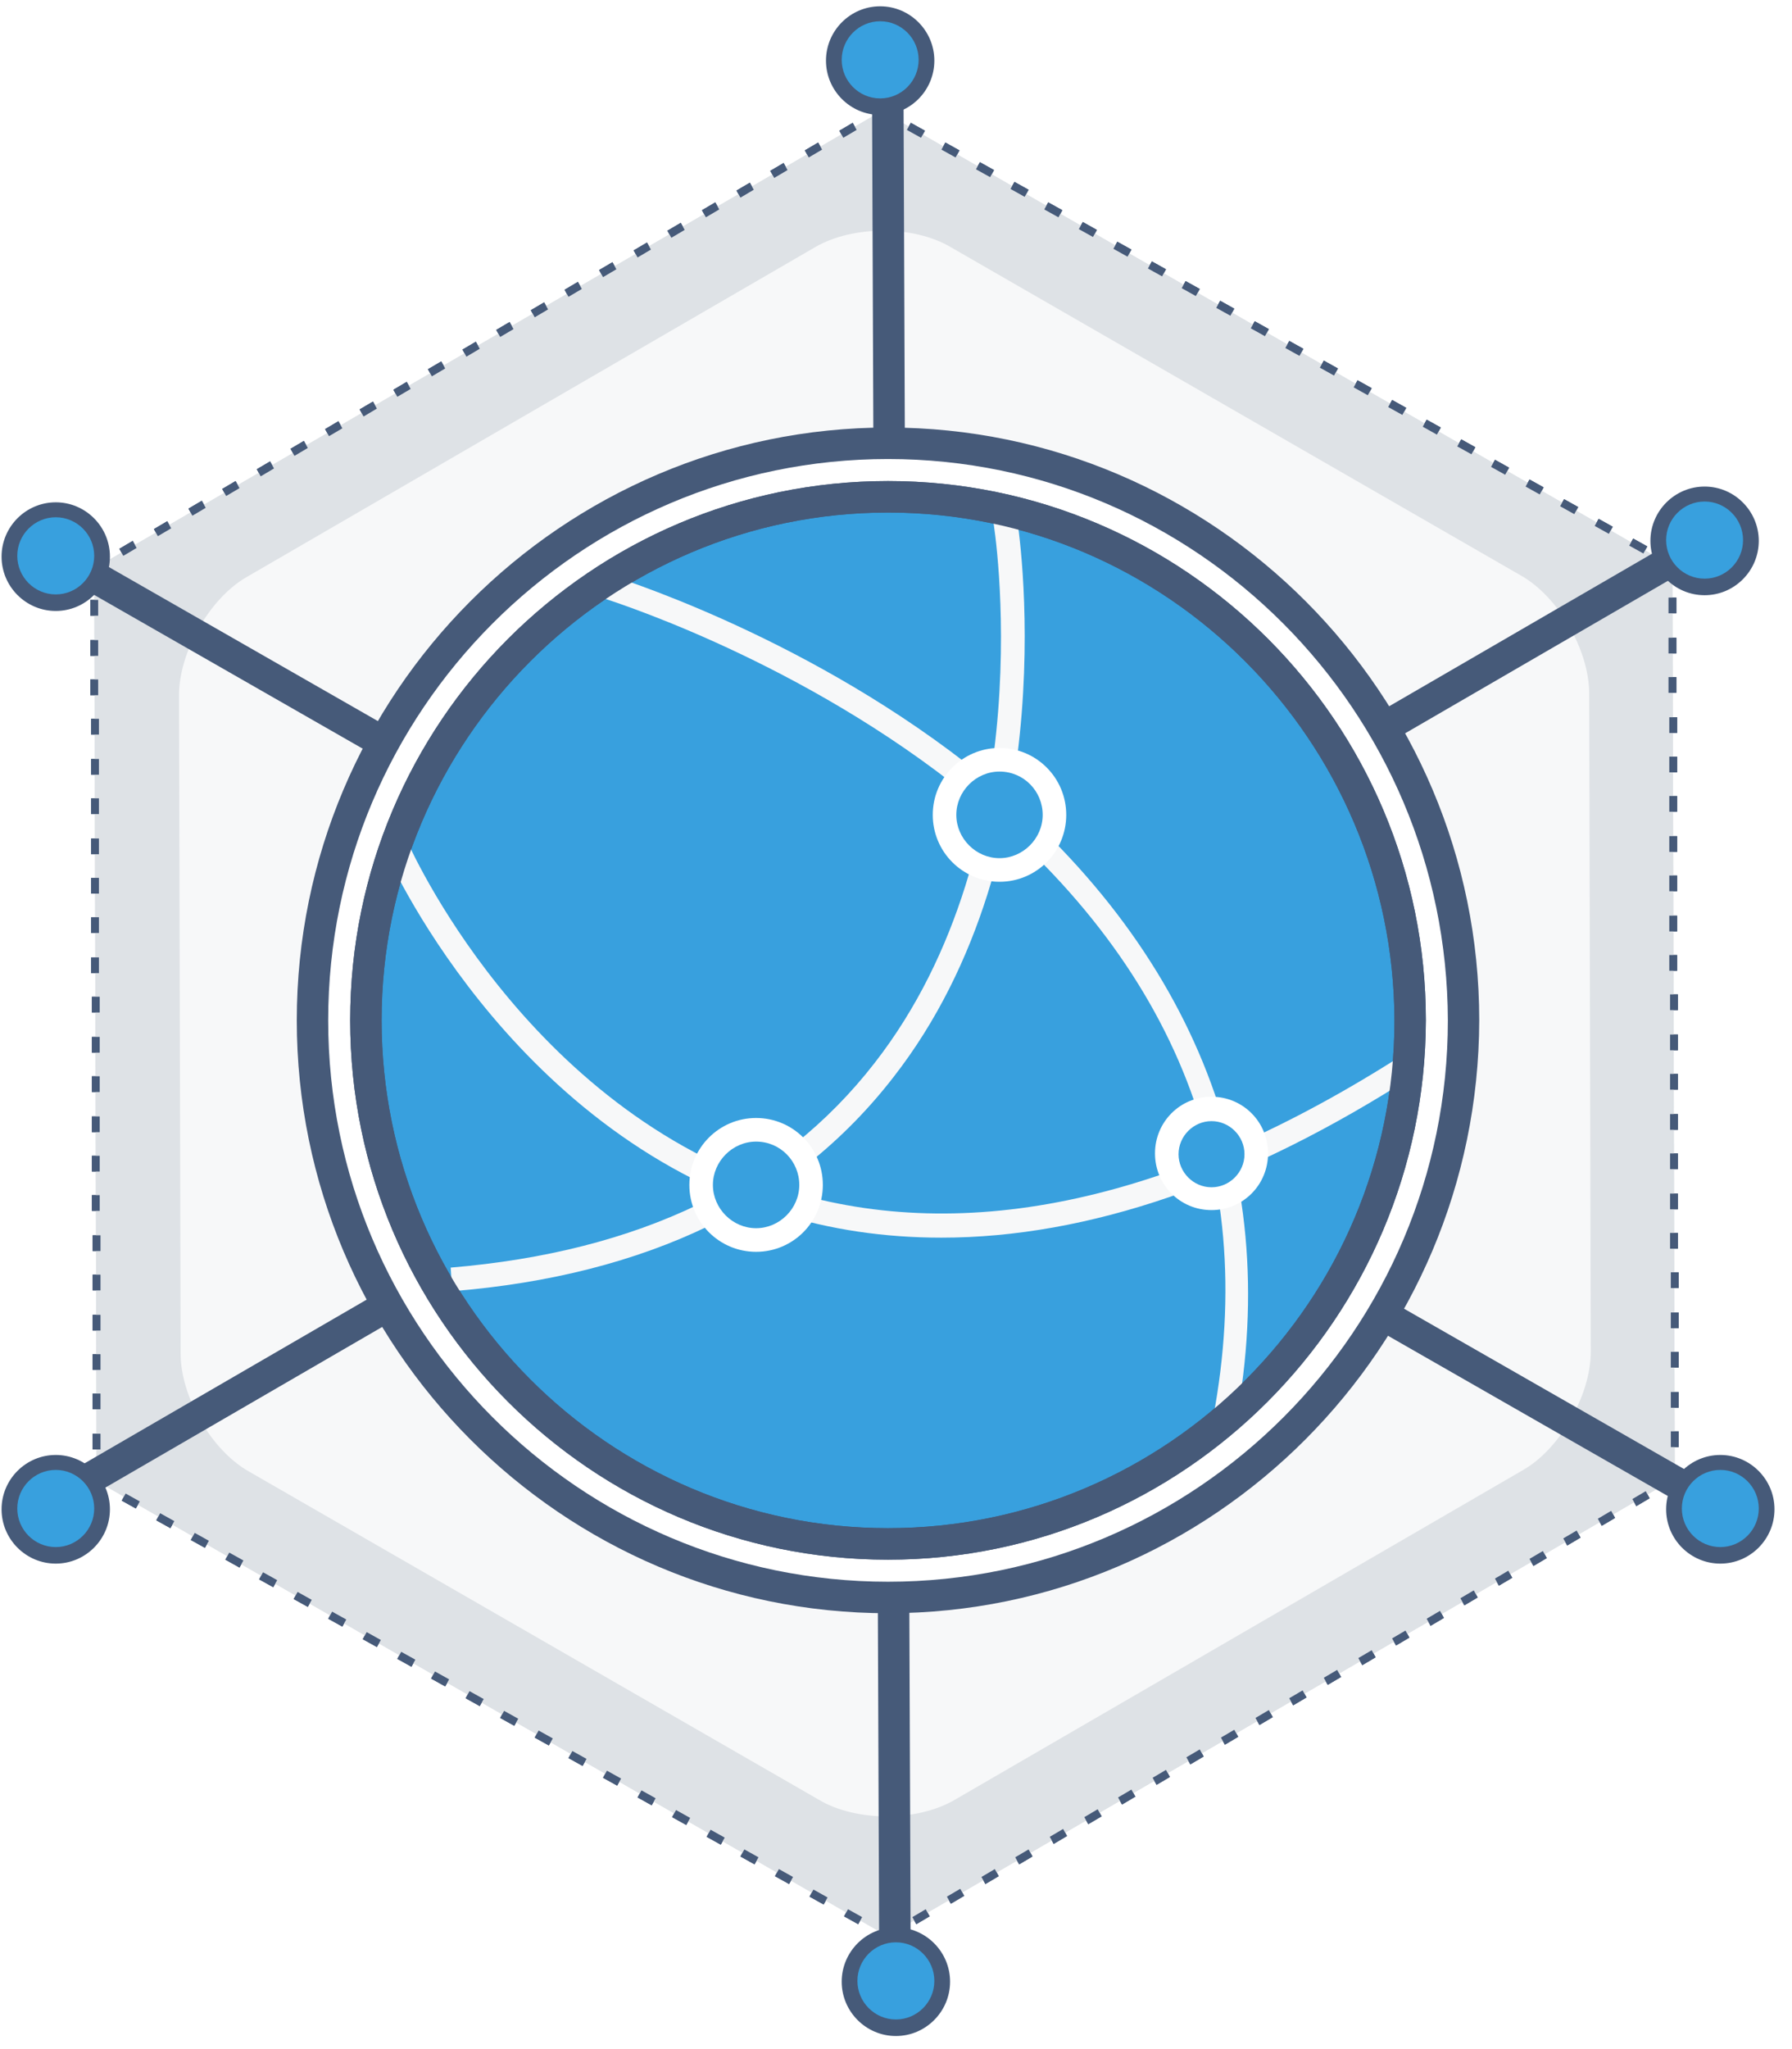 <?xml version="1.0" encoding="UTF-8"?>
<svg width="70px" height="80px" viewBox="0 0 70 80" version="1.1" xmlns="http://www.w3.org/2000/svg" xmlns:xlink="http://www.w3.org/1999/xlink">
    <!-- Generator: Sketch 44.1 (41455) - http://www.bohemiancoding.com/sketch -->
    <title>未标题-3</title>
    <desc>Created with Sketch.</desc>
    <defs></defs>
    <g id="首页" stroke="none" stroke-width="1" fill="none" fill-rule="evenodd">
        <g transform="translate(-673, -721)">
            <rect id="Rectangle-Copy-2" fill="#F8F8F8" x="0" y="511" width="1415" height="655"></rect>
            <g id="Group-2" transform="translate(558, 693)" fill="#FFFFFF">
                <rect id="Rectangle-Copy-6" x="0" y="0" width="300" height="379.119" rx="4"></rect>
            </g>
            <g id="未标题-3" transform="translate(673, 721)" fill-rule="nonzero">
                <g id="XMLID_80_" transform="translate(3.374, 3.996)">
                    <g id="XMLID_29_" transform="translate(0.307, 0.307)" fill="#DEE2E6">
                        <polygon id="Shape" points="0.092 53.515 0 17.89 30.763 0.031 61.648 17.797 61.74 53.423 30.977 71.282"></polygon>
                    </g>
                    <g id="XMLID_16_" fill="#465A79">
                        <g id="XMLID_28_" transform="translate(0, 53.484)">
                            <polygon id="XMLID_399_" points="0.613 0.615 0.245 0.43 0.245 0.031 0.552 0.031 0.552 0.246 0.767 0.369"></polygon>
                        </g>
                        <g id="XMLID_27_" transform="translate(0, 19.365)">
                            <path d="M0.245,33.228 L0.245,32.613 L0.552,32.613 L0.552,33.228 L0.245,33.228 Z M0.245,31.66 L0.245,31.045 L0.552,31.045 L0.552,31.66 L0.245,31.66 Z M0.245,30.123 L0.245,29.509 L0.552,29.509 L0.552,30.123 L0.245,30.123 Z M0.245,28.586 L0.245,27.972 L0.552,27.972 L0.552,28.586 L0.245,28.586 Z M0.245,27.019 L0.245,26.404 L0.552,26.404 L0.552,27.019 L0.245,27.019 Z M0.245,25.482 L0.245,24.867 L0.552,24.867 L0.552,25.482 L0.245,25.482 Z M0.215,23.914 L0.215,23.299 L0.521,23.299 L0.521,23.914 L0.215,23.914 Z M0.215,22.377 L0.215,21.763 L0.521,21.763 L0.521,22.377 L0.215,22.377 Z M0.215,20.84 L0.215,20.226 L0.521,20.226 L0.521,20.84 L0.215,20.84 Z M0.215,19.273 L0.215,18.658 L0.521,18.658 L0.521,19.273 L0.215,19.273 Z M0.215,17.736 L0.215,17.121 L0.521,17.121 L0.521,17.736 L0.215,17.736 Z M0.215,16.168 L0.215,15.553 L0.521,15.553 L0.521,16.168 L0.215,16.168 Z M0.184,14.631 L0.184,14.017 L0.491,14.017 L0.491,14.631 L0.184,14.631 Z M0.184,13.064 L0.184,12.449 L0.491,12.449 L0.491,13.064 L0.184,13.064 Z M0.184,11.527 L0.184,10.912 L0.491,10.912 L0.491,11.527 L0.184,11.527 Z M0.184,9.99 L0.184,9.375 L0.491,9.375 L0.491,9.99 L0.184,9.99 Z M0.184,8.422 L0.184,7.807 L0.491,7.807 L0.491,8.422 L0.184,8.422 Z M0.184,6.885 L0.184,6.271 L0.491,6.271 L0.491,6.885 L0.184,6.885 Z M0.184,5.318 L0.184,4.703 L0.491,4.703 L0.491,5.318 L0.184,5.318 Z M0.153,3.781 L0.153,3.166 L0.46,3.166 L0.46,3.781 L0.153,3.781 Z M0.153,2.244 L0.153,1.629 L0.46,1.629 L0.46,2.244 L0.153,2.244 Z M0.153,0.676 L0.153,0.061 L0.46,0.061 L0.46,0.676 L0.153,0.676 Z" id="XMLID_376_"></path>
                        </g>
                        <g id="XMLID_26_" transform="translate(0, 17.828)">
                            <polygon id="XMLID_375_" points="0.153 0.676 0.153 0.277 0.491 0.061 0.644 0.338 0.46 0.461 0.46 0.676"></polygon>
                        </g>
                        <g id="XMLID_25_" transform="translate(1.227, 0.615)">
                            <path d="M0.215,17.09 L0.061,16.814 L0.583,16.506 L0.736,16.783 L0.215,17.09 Z M1.564,16.322 L1.411,16.045 L1.932,15.738 L2.086,16.015 L1.564,16.322 Z M2.914,15.523 L2.76,15.246 L3.282,14.939 L3.435,15.215 L2.914,15.523 Z M4.233,14.754 L4.079,14.478 L4.601,14.17 L4.754,14.447 L4.233,14.754 Z M5.582,13.986 L5.429,13.709 L5.95,13.402 L6.103,13.678 L5.582,13.986 Z M6.901,13.187 L6.748,12.91 L7.269,12.603 L7.422,12.879 L6.901,13.187 Z M8.25,12.418 L8.097,12.142 L8.618,11.834 L8.772,12.111 L8.25,12.418 Z M9.6,11.65 L9.447,11.373 L9.968,11.066 L10.121,11.342 L9.6,11.65 Z M10.919,10.881 L10.765,10.605 L11.287,10.297 L11.44,10.574 L10.919,10.881 Z M12.268,10.082 L12.115,9.805 L12.636,9.498 L12.79,9.775 L12.268,10.082 Z M13.618,9.314 L13.464,9.037 L13.986,8.73 L14.139,9.006 L13.618,9.314 Z M14.937,8.545 L14.783,8.269 L15.305,7.961 L15.458,8.238 L14.937,8.545 Z M16.286,7.777 L16.133,7.5 L16.654,7.193 L16.808,7.469 L16.286,7.777 Z M17.605,6.978 L17.452,6.701 L17.973,6.394 L18.126,6.67 L17.605,6.978 Z M18.954,6.209 L18.801,5.932 L19.323,5.625 L19.476,5.902 L18.954,6.209 Z M20.304,5.441 L20.151,5.164 L20.672,4.857 L20.825,5.133 L20.304,5.441 Z M21.623,4.672 L21.469,4.396 L21.991,4.088 L22.144,4.365 L21.623,4.672 Z M22.972,3.873 L22.819,3.596 L23.34,3.289 L23.494,3.566 L22.972,3.873 Z M24.322,3.105 L24.168,2.828 L24.69,2.521 L24.843,2.797 L24.322,3.105 Z M25.641,2.336 L25.487,2.059 L26.009,1.752 L26.162,2.029 L25.641,2.336 Z M26.99,1.537 L26.837,1.26 L27.358,0.953 L27.512,1.23 L26.99,1.537 Z M28.34,0.768 L28.186,0.492 L28.708,0.184 L28.861,0.461 L28.34,0.768 Z" id="XMLID_352_"></path>
                        </g>
                        <g id="XMLID_24_" transform="translate(30.671, 0)">
                            <polygon id="XMLID_351_" points="0.215 0.615 0.061 0.338 0.399 0.154 0.736 0.338 0.583 0.615 0.399 0.492"></polygon>
                        </g>
                        <g id="XMLID_23_" transform="translate(31.898, 0.615)">
                            <path d="M28.922,16.998 L28.37,16.691 L28.524,16.414 L29.076,16.722 L28.922,16.998 Z M27.573,16.23 L27.021,15.922 L27.174,15.646 L27.726,15.953 L27.573,16.23 Z M26.223,15.461 L25.671,15.154 L25.825,14.877 L26.377,15.185 L26.223,15.461 Z M24.874,14.693 L24.322,14.385 L24.475,14.109 L25.027,14.416 L24.874,14.693 Z M23.524,13.924 L22.972,13.617 L23.126,13.34 L23.678,13.648 L23.524,13.924 Z M22.206,13.125 L21.653,12.818 L21.807,12.541 L22.359,12.849 L22.206,13.125 Z M20.856,12.357 L20.304,12.049 L20.457,11.773 L21.009,12.08 L20.856,12.357 Z M19.507,11.588 L18.954,11.281 L19.108,11.004 L19.66,11.312 L19.507,11.588 Z M18.157,10.82 L17.605,10.512 L17.758,10.236 L18.31,10.543 L18.157,10.82 Z M16.838,10.051 L16.286,9.744 L16.439,9.467 L16.992,9.775 L16.838,10.051 Z M15.489,9.283 L14.937,8.976 L15.09,8.699 L15.642,9.006 L15.489,9.283 Z M14.139,8.514 L13.587,8.207 L13.74,7.93 L14.293,8.238 L14.139,8.514 Z M12.79,7.715 L12.238,7.408 L12.391,7.131 L12.943,7.439 L12.79,7.715 Z M11.44,6.947 L10.888,6.639 L11.041,6.363 L11.594,6.67 L11.44,6.947 Z M10.121,6.178 L9.569,5.871 L9.723,5.594 L10.275,5.902 L10.121,6.178 Z M8.772,5.41 L8.22,5.103 L8.373,4.826 L8.925,5.133 L8.772,5.41 Z M7.422,4.641 L6.87,4.334 L7.024,4.057 L7.576,4.365 L7.422,4.641 Z M6.073,3.873 L5.521,3.566 L5.674,3.289 L6.226,3.596 L6.073,3.873 Z M4.754,3.074 L4.202,2.766 L4.355,2.49 L4.907,2.797 L4.754,3.074 Z M3.404,2.305 L2.852,1.998 L3.006,1.721 L3.558,2.029 L3.404,2.305 Z M2.055,1.537 L1.503,1.23 L1.656,0.953 L2.208,1.26 L2.055,1.537 Z M0.705,0.768 L0.153,0.461 L0.307,0.184 L0.859,0.492 L0.705,0.768 Z" id="XMLID_328_"></path>
                        </g>
                        <g id="XMLID_22_" transform="translate(61.341, 17.828)">
                            <polygon id="XMLID_327_" points="0.46 0.584 0.46 0.369 0.276 0.246 0.429 0 0.767 0.184 0.767 0.584"></polygon>
                        </g>
                        <g id="XMLID_21_" transform="translate(61.648, 19.058)">
                            <path d="M0.245,33.443 L0.245,32.828 L0.552,32.828 L0.552,33.443 L0.245,33.443 Z M0.245,31.906 L0.245,31.291 L0.552,31.291 L0.552,31.906 L0.245,31.906 Z M0.245,30.338 L0.245,29.724 L0.552,29.724 L0.552,30.338 L0.245,30.338 Z M0.245,28.802 L0.245,28.187 L0.552,28.187 L0.552,28.802 L0.245,28.802 Z M0.245,27.234 L0.245,26.619 L0.552,26.619 L0.552,27.234 L0.245,27.234 Z M0.215,25.697 L0.215,25.082 L0.521,25.082 L0.521,25.697 L0.215,25.697 Z M0.215,24.16 L0.215,23.545 L0.521,23.545 L0.521,24.16 L0.215,24.16 Z M0.215,22.592 L0.215,21.978 L0.521,21.978 L0.521,22.592 L0.215,22.592 Z M0.215,21.056 L0.215,20.441 L0.521,20.441 L0.521,21.056 L0.215,21.056 Z M0.215,19.488 L0.215,18.873 L0.521,18.873 L0.521,19.488 L0.215,19.488 Z M0.215,17.951 L0.215,17.336 L0.521,17.336 L0.521,17.951 L0.215,17.951 Z M0.215,16.383 L0.215,15.769 L0.521,15.769 L0.521,16.383 L0.215,16.383 Z M0.184,14.846 L0.184,14.232 L0.491,14.232 L0.491,14.846 L0.184,14.846 Z M0.184,13.31 L0.184,12.695 L0.491,12.695 L0.491,13.31 L0.184,13.31 Z M0.184,11.742 L0.184,11.127 L0.491,11.127 L0.491,11.742 L0.184,11.742 Z M0.184,10.205 L0.184,9.59 L0.491,9.59 L0.491,10.205 L0.184,10.205 Z M0.184,8.637 L0.184,8.023 L0.491,8.023 L0.491,8.637 L0.184,8.637 Z M0.184,7.1 L0.184,6.486 L0.491,6.486 L0.491,7.1 L0.184,7.1 Z M0.184,5.564 L0.184,4.949 L0.491,4.949 L0.491,5.564 L0.184,5.564 Z M0.153,3.996 L0.153,3.381 L0.46,3.381 L0.46,3.996 L0.153,3.996 Z M0.153,2.459 L0.153,1.844 L0.46,1.844 L0.46,2.459 L0.153,2.459 Z M0.153,0.891 L0.153,0.277 L0.46,0.277 L0.46,0.891 L0.153,0.891 Z" id="XMLID_304_"></path>
                        </g>
                        <g id="XMLID_20_" transform="translate(61.648, 53.177)">
                            <polygon id="XMLID_303_" points="0.215 0.861 0.061 0.584 0.245 0.461 0.245 0.246 0.552 0.246 0.552 0.645"></polygon>
                        </g>
                        <g id="XMLID_19_" transform="translate(32.204, 54.099)">
                            <path d="M0.215,17.029 L0.061,16.752 L0.583,16.445 L0.736,16.722 L0.215,17.029 Z M1.564,16.23 L1.411,15.953 L1.932,15.646 L2.086,15.922 L1.564,16.23 Z M2.914,15.461 L2.76,15.185 L3.282,14.877 L3.435,15.154 L2.914,15.461 Z M4.233,14.693 L4.079,14.416 L4.601,14.109 L4.754,14.385 L4.233,14.693 Z M5.582,13.894 L5.429,13.617 L5.95,13.31 L6.103,13.586 L5.582,13.894 Z M6.932,13.125 L6.778,12.849 L7.3,12.541 L7.453,12.818 L6.932,13.125 Z M8.25,12.357 L8.097,12.08 L8.618,11.773 L8.772,12.049 L8.25,12.357 Z M9.6,11.588 L9.447,11.312 L9.968,11.004 L10.121,11.281 L9.6,11.588 Z M10.919,10.789 L10.765,10.512 L11.287,10.205 L11.44,10.482 L10.919,10.789 Z M12.268,10.021 L12.115,9.744 L12.636,9.437 L12.79,9.713 L12.268,10.021 Z M13.618,9.252 L13.464,8.976 L13.986,8.668 L14.139,8.945 L13.618,9.252 Z M14.937,8.484 L14.783,8.207 L15.305,7.9 L15.458,8.176 L14.937,8.484 Z M16.286,7.685 L16.133,7.408 L16.654,7.1 L16.808,7.377 L16.286,7.685 Z M17.636,6.916 L17.482,6.639 L18.004,6.332 L18.157,6.609 L17.636,6.916 Z M18.954,6.148 L18.801,5.871 L19.323,5.564 L19.476,5.84 L18.954,6.148 Z M20.304,5.379 L20.151,5.103 L20.672,4.795 L20.825,5.072 L20.304,5.379 Z M21.623,4.58 L21.469,4.303 L21.991,3.996 L22.144,4.273 L21.623,4.58 Z M22.972,3.812 L22.819,3.535 L23.34,3.227 L23.494,3.504 L22.972,3.812 Z M24.322,3.043 L24.168,2.766 L24.69,2.459 L24.843,2.736 L24.322,3.043 Z M25.641,2.244 L25.487,1.967 L26.009,1.66 L26.162,1.936 L25.641,2.244 Z M26.99,1.475 L26.837,1.199 L27.358,0.891 L27.512,1.168 L26.99,1.475 Z M28.34,0.707 L28.186,0.43 L28.708,0.123 L28.861,0.4 L28.34,0.707 Z" id="XMLID_280_"></path>
                        </g>
                        <g id="XMLID_18_" transform="translate(30.671, 71.312)">
                            <polygon id="XMLID_279_" points="0.613 0.461 0.276 0.277 0.429 0 0.613 0.123 0.797 0 0.951 0.277"></polygon>
                        </g>
                        <g id="XMLID_17_" transform="translate(1.227, 54.099)">
                            <path d="M28.922,17.029 L28.37,16.722 L28.524,16.445 L29.076,16.752 L28.922,17.029 Z M27.573,16.26 L27.021,15.953 L27.174,15.676 L27.726,15.984 L27.573,16.26 Z M26.223,15.461 L25.671,15.154 L25.825,14.877 L26.377,15.185 L26.223,15.461 Z M24.874,14.693 L24.322,14.385 L24.475,14.109 L25.027,14.416 L24.874,14.693 Z M23.555,13.924 L23.003,13.617 L23.156,13.34 L23.708,13.648 L23.555,13.924 Z M22.206,13.156 L21.653,12.849 L21.807,12.572 L22.359,12.879 L22.206,13.156 Z M20.856,12.387 L20.304,12.08 L20.457,11.803 L21.009,12.111 L20.856,12.387 Z M19.507,11.619 L18.954,11.312 L19.108,11.035 L19.66,11.342 L19.507,11.619 Z M18.157,10.851 L17.605,10.543 L17.758,10.267 L18.31,10.574 L18.157,10.851 Z M16.838,10.051 L16.286,9.744 L16.439,9.467 L16.992,9.775 L16.838,10.051 Z M15.489,9.283 L14.937,8.976 L15.09,8.699 L15.642,9.006 L15.489,9.283 Z M14.139,8.514 L13.587,8.207 L13.74,7.93 L14.293,8.238 L14.139,8.514 Z M12.79,7.746 L12.238,7.439 L12.391,7.162 L12.943,7.469 L12.79,7.746 Z M11.471,6.978 L10.919,6.67 L11.072,6.394 L11.624,6.701 L11.471,6.978 Z M10.121,6.209 L9.569,5.902 L9.723,5.625 L10.275,5.932 L10.121,6.209 Z M8.772,5.41 L8.22,5.103 L8.373,4.826 L8.925,5.133 L8.772,5.41 Z M7.422,4.641 L6.87,4.334 L7.024,4.057 L7.576,4.365 L7.422,4.641 Z M6.073,3.873 L5.521,3.566 L5.674,3.289 L6.226,3.596 L6.073,3.873 Z M4.754,3.105 L4.202,2.797 L4.355,2.521 L4.907,2.828 L4.754,3.105 Z M3.404,2.336 L2.852,2.029 L3.006,1.752 L3.558,2.059 L3.404,2.336 Z M2.055,1.568 L1.503,1.26 L1.656,0.984 L2.208,1.291 L2.055,1.568 Z M0.705,0.799 L0.153,0.492 L0.307,0.215 L0.859,0.523 L0.705,0.799 Z" id="XMLID_256_"></path>
                        </g>
                    </g>
                </g>
                <g id="XMLID_83_" transform="translate(3.374, 3.996)">
                    <g id="XMLID_15_" transform="translate(0.307, 0.307)" fill="#DEE2E6">
                        <polygon id="Shape" points="0.092 53.515 0 17.89 30.763 0.031 61.648 17.797 61.74 53.423 30.977 71.282"></polygon>
                    </g>
                    <g id="XMLID_2_" fill="#465A79">
                        <g id="XMLID_14_" transform="translate(0, 53.484)">
                            <polygon id="XMLID_255_" points="0.613 0.615 0.245 0.43 0.245 0.031 0.552 0.031 0.552 0.246 0.767 0.369"></polygon>
                        </g>
                        <g id="XMLID_13_" transform="translate(0, 19.365)">
                            <path d="M0.245,33.228 L0.245,32.613 L0.552,32.613 L0.552,33.228 L0.245,33.228 Z M0.245,31.66 L0.245,31.045 L0.552,31.045 L0.552,31.66 L0.245,31.66 Z M0.245,30.123 L0.245,29.509 L0.552,29.509 L0.552,30.123 L0.245,30.123 Z M0.245,28.586 L0.245,27.972 L0.552,27.972 L0.552,28.586 L0.245,28.586 Z M0.245,27.019 L0.245,26.404 L0.552,26.404 L0.552,27.019 L0.245,27.019 Z M0.245,25.482 L0.245,24.867 L0.552,24.867 L0.552,25.482 L0.245,25.482 Z M0.215,23.914 L0.215,23.299 L0.521,23.299 L0.521,23.914 L0.215,23.914 Z M0.215,22.377 L0.215,21.763 L0.521,21.763 L0.521,22.377 L0.215,22.377 Z M0.215,20.84 L0.215,20.226 L0.521,20.226 L0.521,20.84 L0.215,20.84 Z M0.215,19.273 L0.215,18.658 L0.521,18.658 L0.521,19.273 L0.215,19.273 Z M0.215,17.736 L0.215,17.121 L0.521,17.121 L0.521,17.736 L0.215,17.736 Z M0.215,16.168 L0.215,15.553 L0.521,15.553 L0.521,16.168 L0.215,16.168 Z M0.184,14.631 L0.184,14.017 L0.491,14.017 L0.491,14.631 L0.184,14.631 Z M0.184,13.064 L0.184,12.449 L0.491,12.449 L0.491,13.064 L0.184,13.064 Z M0.184,11.527 L0.184,10.912 L0.491,10.912 L0.491,11.527 L0.184,11.527 Z M0.184,9.99 L0.184,9.375 L0.491,9.375 L0.491,9.99 L0.184,9.99 Z M0.184,8.422 L0.184,7.807 L0.491,7.807 L0.491,8.422 L0.184,8.422 Z M0.184,6.885 L0.184,6.271 L0.491,6.271 L0.491,6.885 L0.184,6.885 Z M0.184,5.318 L0.184,4.703 L0.491,4.703 L0.491,5.318 L0.184,5.318 Z M0.153,3.781 L0.153,3.166 L0.46,3.166 L0.46,3.781 L0.153,3.781 Z M0.153,2.244 L0.153,1.629 L0.46,1.629 L0.46,2.244 L0.153,2.244 Z M0.153,0.676 L0.153,0.061 L0.46,0.061 L0.46,0.676 L0.153,0.676 Z" id="XMLID_232_"></path>
                        </g>
                        <g id="XMLID_12_" transform="translate(0, 17.828)">
                            <polygon id="XMLID_231_" points="0.153 0.676 0.153 0.277 0.491 0.061 0.644 0.338 0.46 0.461 0.46 0.676"></polygon>
                        </g>
                        <g id="XMLID_11_" transform="translate(1.227, 0.615)">
                            <path d="M0.215,17.09 L0.061,16.814 L0.583,16.506 L0.736,16.783 L0.215,17.09 Z M1.564,16.322 L1.411,16.045 L1.932,15.738 L2.086,16.015 L1.564,16.322 Z M2.914,15.523 L2.76,15.246 L3.282,14.939 L3.435,15.215 L2.914,15.523 Z M4.233,14.754 L4.079,14.478 L4.601,14.17 L4.754,14.447 L4.233,14.754 Z M5.582,13.986 L5.429,13.709 L5.95,13.402 L6.103,13.678 L5.582,13.986 Z M6.901,13.187 L6.748,12.91 L7.269,12.603 L7.422,12.879 L6.901,13.187 Z M8.25,12.418 L8.097,12.142 L8.618,11.834 L8.772,12.111 L8.25,12.418 Z M9.6,11.65 L9.447,11.373 L9.968,11.066 L10.121,11.342 L9.6,11.65 Z M10.919,10.881 L10.765,10.605 L11.287,10.297 L11.44,10.574 L10.919,10.881 Z M12.268,10.082 L12.115,9.805 L12.636,9.498 L12.79,9.775 L12.268,10.082 Z M13.618,9.314 L13.464,9.037 L13.986,8.73 L14.139,9.006 L13.618,9.314 Z M14.937,8.545 L14.783,8.269 L15.305,7.961 L15.458,8.238 L14.937,8.545 Z M16.286,7.777 L16.133,7.5 L16.654,7.193 L16.808,7.469 L16.286,7.777 Z M17.605,6.978 L17.452,6.701 L17.973,6.394 L18.126,6.67 L17.605,6.978 Z M18.954,6.209 L18.801,5.932 L19.323,5.625 L19.476,5.902 L18.954,6.209 Z M20.304,5.441 L20.151,5.164 L20.672,4.857 L20.825,5.133 L20.304,5.441 Z M21.623,4.672 L21.469,4.396 L21.991,4.088 L22.144,4.365 L21.623,4.672 Z M22.972,3.873 L22.819,3.596 L23.34,3.289 L23.494,3.566 L22.972,3.873 Z M24.322,3.105 L24.168,2.828 L24.69,2.521 L24.843,2.797 L24.322,3.105 Z M25.641,2.336 L25.487,2.059 L26.009,1.752 L26.162,2.029 L25.641,2.336 Z M26.99,1.537 L26.837,1.26 L27.358,0.953 L27.512,1.23 L26.99,1.537 Z M28.34,0.768 L28.186,0.492 L28.708,0.184 L28.861,0.461 L28.34,0.768 Z" id="XMLID_208_"></path>
                        </g>
                        <g id="XMLID_10_" transform="translate(30.671, 0)">
                            <polygon id="XMLID_207_" points="0.215 0.615 0.061 0.338 0.399 0.154 0.736 0.338 0.583 0.615 0.399 0.492"></polygon>
                        </g>
                        <g id="XMLID_9_" transform="translate(31.898, 0.615)">
                            <path d="M28.922,16.998 L28.37,16.691 L28.524,16.414 L29.076,16.722 L28.922,16.998 Z M27.573,16.23 L27.021,15.922 L27.174,15.646 L27.726,15.953 L27.573,16.23 Z M26.223,15.461 L25.671,15.154 L25.825,14.877 L26.377,15.185 L26.223,15.461 Z M24.874,14.693 L24.322,14.385 L24.475,14.109 L25.027,14.416 L24.874,14.693 Z M23.524,13.924 L22.972,13.617 L23.126,13.34 L23.678,13.648 L23.524,13.924 Z M22.206,13.125 L21.653,12.818 L21.807,12.541 L22.359,12.849 L22.206,13.125 Z M20.856,12.357 L20.304,12.049 L20.457,11.773 L21.009,12.08 L20.856,12.357 Z M19.507,11.588 L18.954,11.281 L19.108,11.004 L19.66,11.312 L19.507,11.588 Z M18.157,10.82 L17.605,10.512 L17.758,10.236 L18.31,10.543 L18.157,10.82 Z M16.838,10.051 L16.286,9.744 L16.439,9.467 L16.992,9.775 L16.838,10.051 Z M15.489,9.283 L14.937,8.976 L15.09,8.699 L15.642,9.006 L15.489,9.283 Z M14.139,8.514 L13.587,8.207 L13.74,7.93 L14.293,8.238 L14.139,8.514 Z M12.79,7.715 L12.238,7.408 L12.391,7.131 L12.943,7.439 L12.79,7.715 Z M11.44,6.947 L10.888,6.639 L11.041,6.363 L11.594,6.67 L11.44,6.947 Z M10.121,6.178 L9.569,5.871 L9.723,5.594 L10.275,5.902 L10.121,6.178 Z M8.772,5.41 L8.22,5.103 L8.373,4.826 L8.925,5.133 L8.772,5.41 Z M7.422,4.641 L6.87,4.334 L7.024,4.057 L7.576,4.365 L7.422,4.641 Z M6.073,3.873 L5.521,3.566 L5.674,3.289 L6.226,3.596 L6.073,3.873 Z M4.754,3.074 L4.202,2.766 L4.355,2.49 L4.907,2.797 L4.754,3.074 Z M3.404,2.305 L2.852,1.998 L3.006,1.721 L3.558,2.029 L3.404,2.305 Z M2.055,1.537 L1.503,1.23 L1.656,0.953 L2.208,1.26 L2.055,1.537 Z M0.705,0.768 L0.153,0.461 L0.307,0.184 L0.859,0.492 L0.705,0.768 Z" id="XMLID_184_"></path>
                        </g>
                        <g id="XMLID_8_" transform="translate(61.341, 17.828)">
                            <polygon id="XMLID_183_" points="0.46 0.584 0.46 0.369 0.276 0.246 0.429 0 0.767 0.184 0.767 0.584"></polygon>
                        </g>
                        <g id="XMLID_7_" transform="translate(61.648, 19.058)">
                            <path d="M0.245,33.443 L0.245,32.828 L0.552,32.828 L0.552,33.443 L0.245,33.443 Z M0.245,31.906 L0.245,31.291 L0.552,31.291 L0.552,31.906 L0.245,31.906 Z M0.245,30.338 L0.245,29.724 L0.552,29.724 L0.552,30.338 L0.245,30.338 Z M0.245,28.802 L0.245,28.187 L0.552,28.187 L0.552,28.802 L0.245,28.802 Z M0.245,27.234 L0.245,26.619 L0.552,26.619 L0.552,27.234 L0.245,27.234 Z M0.215,25.697 L0.215,25.082 L0.521,25.082 L0.521,25.697 L0.215,25.697 Z M0.215,24.16 L0.215,23.545 L0.521,23.545 L0.521,24.16 L0.215,24.16 Z M0.215,22.592 L0.215,21.978 L0.521,21.978 L0.521,22.592 L0.215,22.592 Z M0.215,21.056 L0.215,20.441 L0.521,20.441 L0.521,21.056 L0.215,21.056 Z M0.215,19.488 L0.215,18.873 L0.521,18.873 L0.521,19.488 L0.215,19.488 Z M0.215,17.951 L0.215,17.336 L0.521,17.336 L0.521,17.951 L0.215,17.951 Z M0.215,16.383 L0.215,15.769 L0.521,15.769 L0.521,16.383 L0.215,16.383 Z M0.184,14.846 L0.184,14.232 L0.491,14.232 L0.491,14.846 L0.184,14.846 Z M0.184,13.31 L0.184,12.695 L0.491,12.695 L0.491,13.31 L0.184,13.31 Z M0.184,11.742 L0.184,11.127 L0.491,11.127 L0.491,11.742 L0.184,11.742 Z M0.184,10.205 L0.184,9.59 L0.491,9.59 L0.491,10.205 L0.184,10.205 Z M0.184,8.637 L0.184,8.023 L0.491,8.023 L0.491,8.637 L0.184,8.637 Z M0.184,7.1 L0.184,6.486 L0.491,6.486 L0.491,7.1 L0.184,7.1 Z M0.184,5.564 L0.184,4.949 L0.491,4.949 L0.491,5.564 L0.184,5.564 Z M0.153,3.996 L0.153,3.381 L0.46,3.381 L0.46,3.996 L0.153,3.996 Z M0.153,2.459 L0.153,1.844 L0.46,1.844 L0.46,2.459 L0.153,2.459 Z M0.153,0.891 L0.153,0.277 L0.46,0.277 L0.46,0.891 L0.153,0.891 Z" id="XMLID_158_"></path>
                        </g>
                        <g id="XMLID_6_" transform="translate(61.648, 53.177)">
                            <polygon id="XMLID_156_" points="0.215 0.861 0.061 0.584 0.245 0.461 0.245 0.246 0.552 0.246 0.552 0.645"></polygon>
                        </g>
                        <g id="XMLID_5_" transform="translate(32.204, 54.099)">
                            <path d="M0.215,17.029 L0.061,16.752 L0.583,16.445 L0.736,16.722 L0.215,17.029 Z M1.564,16.23 L1.411,15.953 L1.932,15.646 L2.086,15.922 L1.564,16.23 Z M2.914,15.461 L2.76,15.185 L3.282,14.877 L3.435,15.154 L2.914,15.461 Z M4.233,14.693 L4.079,14.416 L4.601,14.109 L4.754,14.385 L4.233,14.693 Z M5.582,13.894 L5.429,13.617 L5.95,13.31 L6.103,13.586 L5.582,13.894 Z M6.932,13.125 L6.778,12.849 L7.3,12.541 L7.453,12.818 L6.932,13.125 Z M8.25,12.357 L8.097,12.08 L8.618,11.773 L8.772,12.049 L8.25,12.357 Z M9.6,11.588 L9.447,11.312 L9.968,11.004 L10.121,11.281 L9.6,11.588 Z M10.919,10.789 L10.765,10.512 L11.287,10.205 L11.44,10.482 L10.919,10.789 Z M12.268,10.021 L12.115,9.744 L12.636,9.437 L12.79,9.713 L12.268,10.021 Z M13.618,9.252 L13.464,8.976 L13.986,8.668 L14.139,8.945 L13.618,9.252 Z M14.937,8.484 L14.783,8.207 L15.305,7.9 L15.458,8.176 L14.937,8.484 Z M16.286,7.685 L16.133,7.408 L16.654,7.1 L16.808,7.377 L16.286,7.685 Z M17.636,6.916 L17.482,6.639 L18.004,6.332 L18.157,6.609 L17.636,6.916 Z M18.954,6.148 L18.801,5.871 L19.323,5.564 L19.476,5.84 L18.954,6.148 Z M20.304,5.379 L20.151,5.103 L20.672,4.795 L20.825,5.072 L20.304,5.379 Z M21.623,4.58 L21.469,4.303 L21.991,3.996 L22.144,4.273 L21.623,4.58 Z M22.972,3.812 L22.819,3.535 L23.34,3.227 L23.494,3.504 L22.972,3.812 Z M24.322,3.043 L24.168,2.766 L24.69,2.459 L24.843,2.736 L24.322,3.043 Z M25.641,2.244 L25.487,1.967 L26.009,1.66 L26.162,1.936 L25.641,2.244 Z M26.99,1.475 L26.837,1.199 L27.358,0.891 L27.512,1.168 L26.99,1.475 Z M28.34,0.707 L28.186,0.43 L28.708,0.123 L28.861,0.4 L28.34,0.707 Z" id="XMLID_132_"></path>
                        </g>
                        <g id="XMLID_4_" transform="translate(30.671, 71.312)">
                            <polygon id="XMLID_131_" points="0.613 0.461 0.276 0.277 0.429 0 0.613 0.123 0.797 0 0.951 0.277"></polygon>
                        </g>
                        <g id="XMLID_3_" transform="translate(1.227, 54.099)">
                            <path d="M28.922,17.029 L28.37,16.722 L28.524,16.445 L29.076,16.752 L28.922,17.029 Z M27.573,16.26 L27.021,15.953 L27.174,15.676 L27.726,15.984 L27.573,16.26 Z M26.223,15.461 L25.671,15.154 L25.825,14.877 L26.377,15.185 L26.223,15.461 Z M24.874,14.693 L24.322,14.385 L24.475,14.109 L25.027,14.416 L24.874,14.693 Z M23.555,13.924 L23.003,13.617 L23.156,13.34 L23.708,13.648 L23.555,13.924 Z M22.206,13.156 L21.653,12.849 L21.807,12.572 L22.359,12.879 L22.206,13.156 Z M20.856,12.387 L20.304,12.08 L20.457,11.803 L21.009,12.111 L20.856,12.387 Z M19.507,11.619 L18.954,11.312 L19.108,11.035 L19.66,11.342 L19.507,11.619 Z M18.157,10.851 L17.605,10.543 L17.758,10.267 L18.31,10.574 L18.157,10.851 Z M16.838,10.051 L16.286,9.744 L16.439,9.467 L16.992,9.775 L16.838,10.051 Z M15.489,9.283 L14.937,8.976 L15.09,8.699 L15.642,9.006 L15.489,9.283 Z M14.139,8.514 L13.587,8.207 L13.74,7.93 L14.293,8.238 L14.139,8.514 Z M12.79,7.746 L12.238,7.439 L12.391,7.162 L12.943,7.469 L12.79,7.746 Z M11.471,6.978 L10.919,6.67 L11.072,6.394 L11.624,6.701 L11.471,6.978 Z M10.121,6.209 L9.569,5.902 L9.723,5.625 L10.275,5.932 L10.121,6.209 Z M8.772,5.41 L8.22,5.103 L8.373,4.826 L8.925,5.133 L8.772,5.41 Z M7.422,4.641 L6.87,4.334 L7.024,4.057 L7.576,4.365 L7.422,4.641 Z M6.073,3.873 L5.521,3.566 L5.674,3.289 L6.226,3.596 L6.073,3.873 Z M4.754,3.105 L4.202,2.797 L4.355,2.521 L4.907,2.828 L4.754,3.105 Z M3.404,2.336 L2.852,2.029 L3.006,1.752 L3.558,2.059 L3.404,2.336 Z M2.055,1.568 L1.503,1.26 L1.656,0.984 L2.208,1.291 L2.055,1.568 Z M0.705,0.799 L0.153,0.492 L0.307,0.215 L0.859,0.523 L0.705,0.799 Z" id="XMLID_105_"></path>
                        </g>
                    </g>
                </g>
                <g id="XMLID_84_" transform="translate(6.748, 8.914)" fill="#F7F8F9">
                    <path d="M2.975,48.535 C1.503,47.706 0.307,45.615 0.307,43.925 L0.245,18.228 C0.245,16.537 1.442,14.447 2.883,13.617 L25.089,0.738 C26.561,-0.123 28.953,-0.123 30.395,0.738 L52.662,13.555 C54.134,14.385 55.33,16.476 55.33,18.166 L55.391,43.863 C55.391,45.554 54.195,47.644 52.754,48.474 L30.548,61.353 C29.076,62.214 26.683,62.214 25.242,61.353 L2.975,48.535 Z" id="Shape"></path>
                </g>
                <g id="XMLID_94_" transform="translate(2.147, 21.209)" fill="#465A79">
                    <rect id="XMLID_104_" transform="translate(32.175, 18.846) rotate(29.783) translate(-32.175, -18.846) " x="-4.521" y="18.232" width="73.394" height="1.229"></rect>
                </g>
                <g id="XMLID_101_" transform="translate(1.143, 20.287)" fill="#465A79">
                    <rect id="XMLID_103_" transform="translate(33.202, 19.548) rotate(59.886) translate(-33.202, -19.548) " x="32.589" y="-17.751" width="1.227" height="74.599"></rect>
                </g>
                <g id="XMLID_100_" transform="translate(34.044, 2.766)" fill="#465A79">
                    <rect id="XMLID_102_" transform="translate(0.775, 37.113) rotate(89.78) translate(-0.775, -37.113) " x="-36.137" y="36.499" width="73.825" height="1.23"></rect>
                </g>
                <g id="XMLID_82_" transform="translate(11.348, 16.599)">
                    <ellipse id="XMLID_55_" fill="#FFFFFF" cx="23.34" cy="23.238" rx="22.482" ry="22.531"></ellipse>
                    <path d="M23.34,46.384 C10.612,46.384 0.245,35.994 0.245,23.238 C0.245,10.482 10.612,0.092 23.34,0.092 C36.069,0.092 46.435,10.482 46.435,23.238 C46.405,35.994 36.069,46.384 23.34,46.384 Z M23.34,1.322 C11.287,1.322 1.472,11.158 1.472,23.238 C1.472,35.318 11.287,45.154 23.34,45.154 C35.394,45.154 45.209,35.318 45.209,23.238 C45.178,11.158 35.394,1.322 23.34,1.322 Z" id="XMLID_90_" fill="#465A79"></path>
                </g>
                <g id="XMLID_98_" transform="translate(13.495, 18.75)">
                    <path d="M41.559,21.086 C41.559,32.367 32.419,41.527 21.163,41.527 C9.907,41.527 0.767,32.367 0.767,21.086 C0.767,9.805 9.907,0.645 21.163,0.645 C32.419,0.645 41.559,9.805 41.559,21.086 Z" id="XMLID_78_" fill="#38A0DE"></path>
                    <path d="M21.193,42.142 C9.6,42.142 0.184,32.705 0.184,21.086 C0.184,9.467 9.6,0.031 21.193,0.031 C32.787,0.031 42.203,9.467 42.203,21.086 C42.172,32.705 32.756,42.142 21.193,42.142 Z M21.193,1.26 C10.305,1.26 1.411,10.144 1.411,21.086 C1.411,31.998 10.275,40.912 21.193,40.912 C32.112,40.912 40.976,32.029 40.976,21.086 C40.945,10.174 32.082,1.26 21.193,1.26 Z" id="XMLID_81_" fill="#465A79"></path>
                </g>
                <g id="XMLID_121_" transform="translate(32.818, 75.001)">
                    <path d="M3.987,2.336 C3.987,3.35 3.159,4.15 2.178,4.15 C1.196,4.15 0.368,3.32 0.368,2.336 C0.368,1.352 1.196,0.523 2.178,0.523 C3.159,0.523 3.987,1.322 3.987,2.336 Z" id="XMLID_73_" fill="#38A0DE"></path>
                    <path d="M2.178,4.488 C1.012,4.488 0.061,3.535 0.061,2.367 C0.061,1.199 1.012,0.246 2.178,0.246 C3.343,0.246 4.294,1.199 4.294,2.367 C4.294,3.535 3.343,4.488 2.178,4.488 Z M2.178,0.83 C1.35,0.83 0.675,1.506 0.675,2.336 C0.675,3.166 1.35,3.842 2.178,3.842 C3.006,3.842 3.68,3.166 3.68,2.336 C3.68,1.506 3.006,0.83 2.178,0.83 Z" id="XMLID_75_" fill="#465A79"></path>
                </g>
                <g id="XMLID_123_" transform="translate(65.022, 56.558)">
                    <path d="M3.987,2.336 C3.987,3.35 3.159,4.15 2.178,4.15 C1.165,4.15 0.368,3.32 0.368,2.336 C0.368,1.322 1.196,0.523 2.178,0.523 C3.159,0.523 3.987,1.322 3.987,2.336 Z" id="XMLID_68_" fill="#38A0DE"></path>
                    <path d="M2.178,4.488 C1.012,4.488 0.061,3.535 0.061,2.367 C0.061,1.199 1.012,0.246 2.178,0.246 C3.343,0.246 4.294,1.199 4.294,2.367 C4.294,3.535 3.343,4.488 2.178,4.488 Z M2.178,0.83 C1.35,0.83 0.675,1.506 0.675,2.336 C0.675,3.166 1.35,3.842 2.178,3.842 C3.006,3.842 3.68,3.166 3.68,2.336 C3.68,1.506 3.006,0.83 2.178,0.83 Z" id="XMLID_70_" fill="#465A79"></path>
                </g>
                <g id="XMLID_155_" transform="translate(64.408, 18.75)">
                    <path d="M3.987,2.336 C3.987,3.35 3.159,4.15 2.178,4.15 C1.165,4.15 0.368,3.32 0.368,2.336 C0.368,1.352 1.196,0.523 2.178,0.523 C3.159,0.523 3.987,1.322 3.987,2.336 Z" id="XMLID_63_" fill="#38A0DE"></path>
                    <path d="M2.178,4.488 C1.012,4.488 0.061,3.535 0.061,2.367 C0.061,1.199 1.012,0.246 2.178,0.246 C3.343,0.246 4.294,1.199 4.294,2.367 C4.294,3.535 3.343,4.488 2.178,4.488 Z M2.178,0.83 C1.35,0.83 0.675,1.506 0.675,2.336 C0.675,3.166 1.35,3.842 2.178,3.842 C3.006,3.842 3.68,3.166 3.68,2.336 C3.68,1.506 3.006,0.83 2.178,0.83 Z" id="XMLID_65_" fill="#465A79"></path>
                </g>
                <g id="XMLID_157_" transform="translate(32.204, 0)">
                    <path d="M3.987,2.336 C3.987,3.35 3.159,4.15 2.178,4.15 C1.196,4.15 0.368,3.32 0.368,2.336 C0.368,1.352 1.196,0.523 2.178,0.523 C3.159,0.523 3.987,1.322 3.987,2.336 Z" id="XMLID_58_" fill="#38A0DE"></path>
                    <path d="M2.178,4.488 C1.012,4.488 0.061,3.535 0.061,2.367 C0.061,1.199 1.012,0.246 2.178,0.246 C3.343,0.246 4.294,1.199 4.294,2.367 C4.294,3.535 3.343,4.488 2.178,4.488 Z M2.178,0.83 C1.35,0.83 0.675,1.506 0.675,2.336 C0.675,3.166 1.35,3.842 2.178,3.842 C3.006,3.842 3.68,3.166 3.68,2.336 C3.68,1.506 3.006,0.83 2.178,0.83 Z" id="XMLID_60_" fill="#465A79"></path>
                </g>
                <g id="XMLID_159_" transform="translate(0, 19.365)">
                    <path d="M3.987,2.336 C3.987,3.35 3.159,4.15 2.178,4.15 C1.196,4.15 0.368,3.32 0.368,2.336 C0.368,1.352 1.196,0.523 2.178,0.523 C3.159,0.523 3.987,1.322 3.987,2.336 Z" id="XMLID_52_" fill="#38A0DE"></path>
                    <path d="M2.178,4.488 C1.012,4.488 0.061,3.535 0.061,2.367 C0.061,1.199 1.012,0.246 2.178,0.246 C3.343,0.246 4.294,1.199 4.294,2.367 C4.294,3.535 3.343,4.488 2.178,4.488 Z M2.178,0.83 C1.35,0.83 0.675,1.506 0.675,2.336 C0.675,3.166 1.35,3.842 2.178,3.842 C3.006,3.842 3.68,3.166 3.68,2.336 C3.68,1.506 3.006,0.83 2.178,0.83 Z" id="XMLID_54_" fill="#465A79"></path>
                </g>
                <g id="XMLID_161_" transform="translate(0, 56.558)">
                    <path d="M3.987,2.336 C3.987,3.35 3.159,4.15 2.178,4.15 C1.196,4.15 0.368,3.32 0.368,2.336 C0.368,1.322 1.196,0.523 2.178,0.523 C3.159,0.523 3.987,1.322 3.987,2.336 Z" id="XMLID_41_" fill="#38A0DE"></path>
                    <path d="M2.178,4.488 C1.012,4.488 0.061,3.535 0.061,2.367 C0.061,1.199 1.012,0.246 2.178,0.246 C3.343,0.246 4.294,1.199 4.294,2.367 C4.294,3.535 3.343,4.488 2.178,4.488 Z M2.178,0.83 C1.35,0.83 0.675,1.506 0.675,2.336 C0.675,3.166 1.35,3.842 2.178,3.842 C3.006,3.842 3.68,3.166 3.68,2.336 C3.68,1.506 3.006,0.83 2.178,0.83 Z" id="XMLID_49_" fill="#465A79"></path>
                </g>
                <g id="XMLID_86_" transform="translate(23.31, 22.439)" fill="#F7F8F9">
                    <path d="M24.966,33.105 L24.076,32.92 C25.917,23.146 22.482,14.816 13.863,8.115 C7.361,3.074 0.245,0.922 0.184,0.891 L0.46,0 C0.521,0.031 7.79,2.213 14.415,7.346 C23.187,14.201 26.837,23.115 24.966,33.105 Z" id="XMLID_47_"></path>
                </g>
                <g id="XMLID_87_" transform="translate(15.029, 32.582)" fill="#F7F8F9">
                    <path d="M21.746,15.738 C19.537,15.738 17.421,15.431 15.366,14.785 C4.754,11.527 0.031,0.707 0,0.584 L0.859,0.215 C0.889,0.307 5.459,10.758 15.673,13.894 C22.758,16.076 30.885,14.293 39.811,8.576 L40.301,9.344 C33.676,13.617 27.45,15.738 21.746,15.738 Z" id="XMLID_46_"></path>
                </g>
                <g id="XMLID_92_" transform="translate(17.482, 19.98)" fill="#F7F8F9">
                    <path d="M0.184,30.431 L0.123,29.509 C7.484,28.894 13.035,26.22 16.685,21.517 C23.34,12.971 21.347,0.492 21.316,0.369 L22.236,0.215 C22.267,0.338 24.322,13.217 17.421,22.07 C13.587,27.019 7.79,29.816 0.184,30.431 Z" id="XMLID_45_"></path>
                </g>
                <g id="XMLID_85_" transform="translate(13.495, 18.75)" fill="#465A79">
                    <path d="M21.193,42.142 C9.6,42.142 0.184,32.705 0.184,21.086 C0.184,9.467 9.6,0.031 21.193,0.031 C32.787,0.031 42.203,9.467 42.203,21.086 C42.172,32.705 32.756,42.142 21.193,42.142 Z M21.193,1.26 C10.305,1.26 1.411,10.144 1.411,21.086 C1.411,31.998 10.275,40.912 21.193,40.912 C32.112,40.912 40.976,32.029 40.976,21.086 C40.945,10.174 32.082,1.26 21.193,1.26 Z" id="XMLID_42_"></path>
                </g>
                <g id="XMLID_93_" transform="translate(36.191, 29.201)">
                    <ellipse id="XMLID_37_" fill="#38A0DE" cx="2.852" cy="2.613" rx="2.147" ry="2.152"></ellipse>
                    <path d="M2.852,5.225 C1.411,5.225 0.245,4.057 0.245,2.613 C0.245,1.168 1.411,0 2.852,0 C4.294,0 5.459,1.168 5.459,2.613 C5.459,4.057 4.294,5.225 2.852,5.225 Z M2.852,0.922 C1.932,0.922 1.165,1.691 1.165,2.613 C1.165,3.535 1.932,4.303 2.852,4.303 C3.772,4.303 4.539,3.535 4.539,2.613 C4.539,1.691 3.803,0.922 2.852,0.922 Z" id="XMLID_38_" fill="#FFFFFF"></path>
                </g>
                <g id="XMLID_95_" transform="translate(26.683, 43.648)">
                    <ellipse id="XMLID_33_" fill="#38A0DE" cx="2.852" cy="2.613" rx="2.147" ry="2.152"></ellipse>
                    <path d="M2.852,5.225 C1.411,5.225 0.245,4.057 0.245,2.613 C0.245,1.168 1.411,0 2.852,0 C4.294,0 5.459,1.168 5.459,2.613 C5.459,4.057 4.294,5.225 2.852,5.225 Z M2.852,0.922 C1.932,0.922 1.165,1.691 1.165,2.613 C1.165,3.535 1.932,4.303 2.852,4.303 C3.772,4.303 4.539,3.535 4.539,2.613 C4.539,1.691 3.803,0.922 2.852,0.922 Z" id="XMLID_34_" fill="#FFFFFF"></path>
                </g>
                <g id="XMLID_96_" transform="translate(45.086, 42.726)">
                    <ellipse id="XMLID_1_" fill="#38A0DE" cx="2.239" cy="2.305" rx="1.748" ry="1.752"></ellipse>
                    <path d="M2.239,4.518 C1.012,4.518 0.031,3.535 0.031,2.305 C0.031,1.076 1.012,0.092 2.239,0.092 C3.466,0.092 4.447,1.076 4.447,2.305 C4.447,3.535 3.466,4.518 2.239,4.518 Z M2.239,1.045 C1.534,1.045 0.951,1.629 0.951,2.336 C0.951,3.043 1.534,3.627 2.239,3.627 C2.944,3.627 3.527,3.043 3.527,2.336 C3.527,1.629 2.944,1.045 2.239,1.045 Z" id="XMLID_30_" fill="#FFFFFF"></path>
                </g>
            </g>
        </g>
    </g>
</svg>